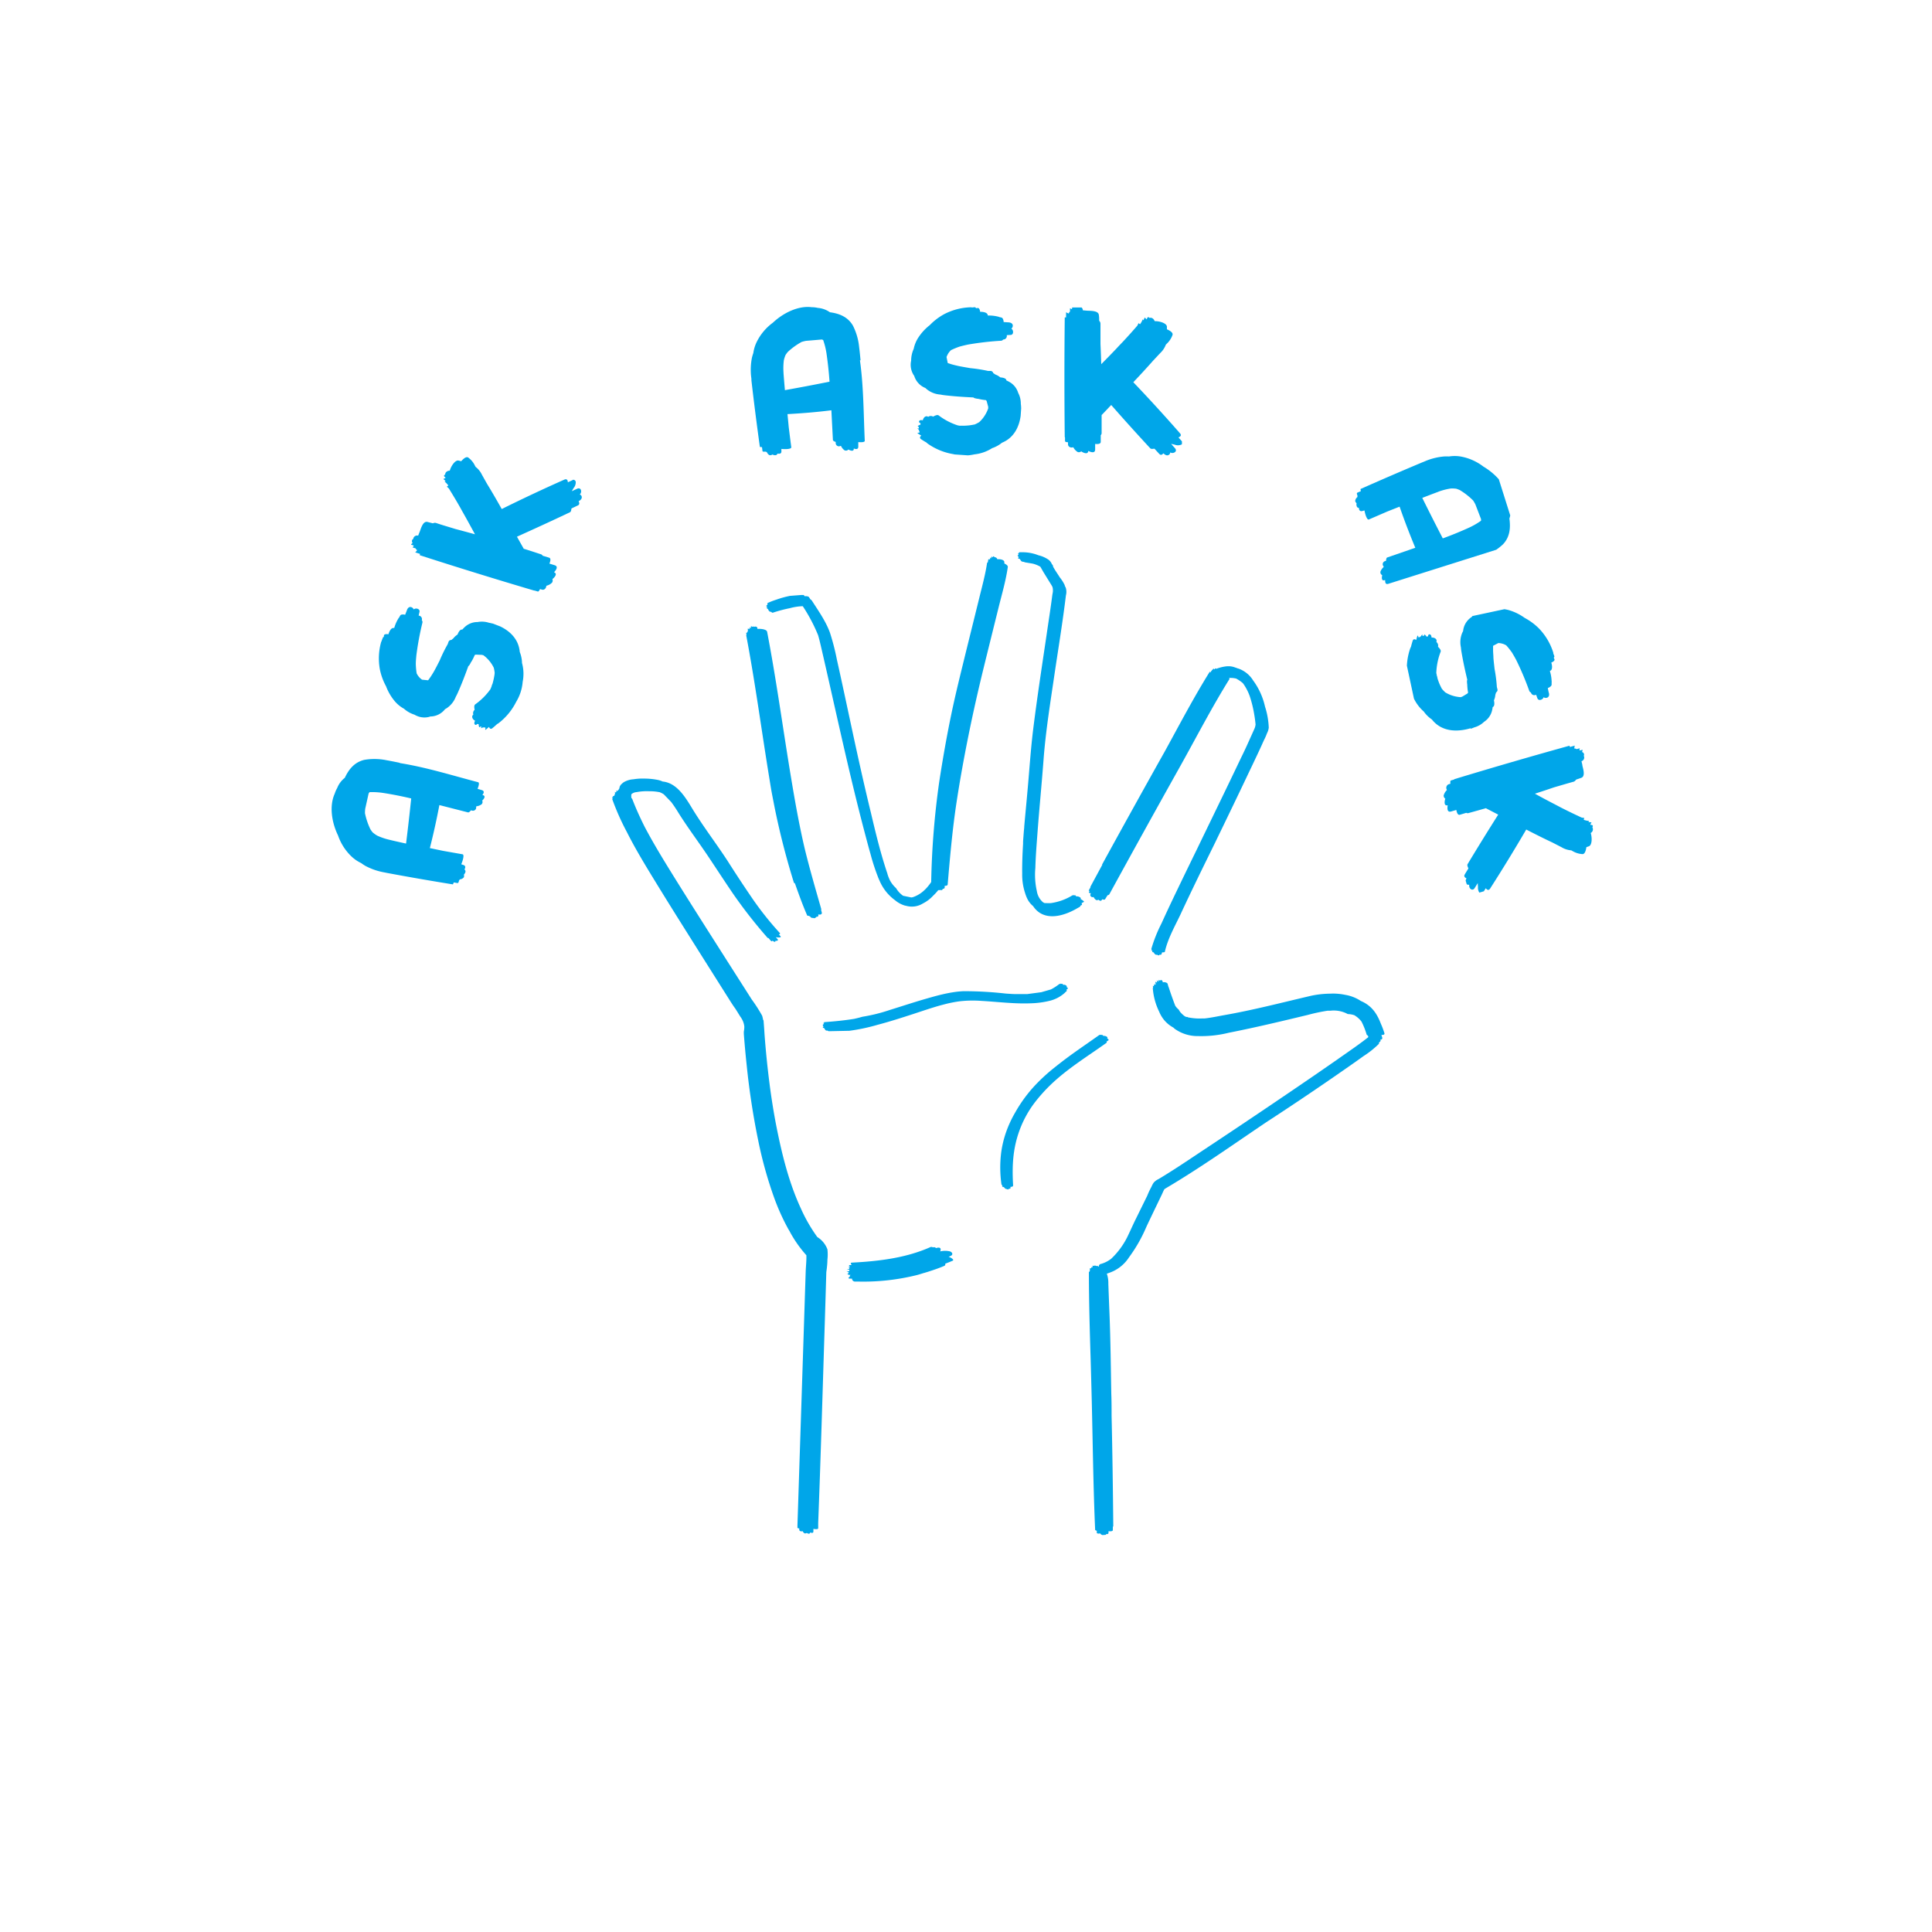 <svg xmlns="http://www.w3.org/2000/svg" xmlns:xlink="http://www.w3.org/1999/xlink" viewBox="0 0 504 504"><defs><style>.a{fill:none;}.b{clip-path:url(#a);}.c{clip-path:url(#b);}.d{fill:#00a6e9;}.e{clip-path:url(#c);}.f{clip-path:url(#d);}.g{clip-path:url(#e);}.h{clip-path:url(#f);}.i{clip-path:url(#g);}.j{clip-path:url(#h);}.k{clip-path:url(#i);}.l{clip-path:url(#k);}.m{clip-path:url(#l);}.n{clip-path:url(#m);}.o{clip-path:url(#n);}.p{clip-path:url(#o);}.q{clip-path:url(#p);}.r{clip-path:url(#q);}.s{clip-path:url(#r);}</style><clipPath id="a"><rect class="a" x="195.92" y="80.06" width="29.49" height="38.53" transform="translate(-2.09 4.55) rotate(-1.23)"/></clipPath><clipPath id="b"><rect class="a" x="195.92" y="80.06" width="29.49" height="38.53" transform="translate(-2.09 4.55) rotate(-1.23)"/></clipPath><clipPath id="c"><rect class="a" x="232.67" y="84.51" width="38.79" height="29.62" transform="translate(135.68 343.98) rotate(-86.07)"/></clipPath><clipPath id="d"><rect class="a" x="232.67" y="84.51" width="38.79" height="29.62" transform="translate(135.68 343.98) rotate(-86.07)"/></clipPath><clipPath id="e"><rect class="a" x="277.67" y="79.78" width="30.8" height="39.09" transform="matrix(1, 0, 0, 1, -0.14, 0.43)"/></clipPath><clipPath id="f"><rect class="a" x="277.67" y="79.78" width="30.8" height="39.09" transform="translate(-0.14 0.43) rotate(-0.08)"/></clipPath><clipPath id="g"><rect class="a" x="90.57" y="194.56" width="29.49" height="38.53" transform="translate(-129.27 256.03) rotate(-73.98)"/></clipPath><clipPath id="h"><rect class="a" x="90.57" y="194.56" width="29.49" height="38.53" transform="translate(-129.27 256.03) rotate(-73.98)"/></clipPath><clipPath id="i"><rect class="a" x="102.78" y="154.89" width="29.62" height="38.79" transform="translate(-87.41 220.94) rotate(-68.81)"/></clipPath><clipPath id="k"><rect class="a" x="114.36" y="115.58" width="30.8" height="39.09" transform="translate(-37.65 219.21) rotate(-72.83)"/></clipPath><clipPath id="l"><rect class="a" x="114.36" y="115.58" width="30.8" height="39.09" transform="translate(-37.65 219.21) rotate(-72.83)"/></clipPath><clipPath id="m"><rect class="a" x="355.67" y="119.89" width="38.53" height="29.49" transform="matrix(0.95, -0.3, 0.3, 0.95, -23.09, 117.9)"/></clipPath><clipPath id="n"><rect class="a" x="355.67" y="119.89" width="38.53" height="29.49" transform="translate(-23.09 117.9) rotate(-17.34)"/></clipPath><clipPath id="o"><rect class="a" x="367.04" y="159.59" width="38.79" height="29.62" transform="matrix(0.98, -0.21, 0.21, 0.98, -28.1, 85.46)"/></clipPath><clipPath id="p"><rect class="a" x="367.04" y="159.59" width="38.79" height="29.62" transform="translate(-28.1 85.46) rotate(-12.18)"/></clipPath><clipPath id="q"><rect class="a" x="378.27" y="198.4" width="39.09" height="30.8" transform="matrix(0.96, -0.28, 0.28, 0.96, -43.85, 119.45)"/></clipPath><clipPath id="r"><rect class="a" x="378.27" y="198.4" width="39.09" height="30.8" transform="translate(-43.85 119.45) rotate(-16.2)"/></clipPath></defs><title>ask</title><g class="b"><g class="c"><path class="d" d="M224.49,94c-.11-1.16-.22-2.31-.37-3.47a15.76,15.76,0,0,0-1.62-5.59c-1.35-2.31-3.59-3.16-6-3.48a6.34,6.34,0,0,0-3.17-1.14,7,7,0,0,0-1.57-.18c-3.52-.45-7.45,1.5-10.15,4.05a13.73,13.73,0,0,0-4.2,5,9.58,9.58,0,0,0-.89,2.91,11.07,11.07,0,0,0-.37,1.25,16.4,16.4,0,0,0-.19,5l.06.47c0,.13,0,.26,0,.38q1,8.71,2.21,17.39s.25.05.55.05l.13,1c0,.2.36.23.73.16a.74.74,0,0,0,.37.09c.18.4.5.82.84.87a1.1,1.1,0,0,0,.65-.19c.58.27,1.15.28,1.34-.25.6.13,1.06,0,1-.67,0-.18,0-.36,0-.54,1.39.14,2.64,0,2.58-.44-.23-1.73-.44-3.47-.66-5.2q-.16-1.72-.33-3.44c3.83-.21,7.65-.52,11.45-1q.2,3.87.4,7.74c0,.2.36.41.73.52,0,.1,0,.2,0,.3a.84.84,0,0,0,1.24.74l.14,0h0a2.85,2.85,0,0,0,.91,1.13.83.83,0,0,0,1-.18l.06,0c.31.19,1.35.66,1.37-.19V117c.54.21,1.17.28,1.17-.49v-1.18c1,.09,1.71,0,1.69-.35-.32-6.92-.29-14.11-1.26-21m-19.93,3.3a16.65,16.65,0,0,1,.08-3.29,7.49,7.49,0,0,1,.47-1.43q.26-.38.56-.75h0a17.94,17.94,0,0,1,3.61-2.61,10.52,10.52,0,0,1,1.11-.28l4.11-.35c.14,0,.27.09.4.13a19.3,19.3,0,0,1,.86,3.44q.54,3.7.8,7.43-5.81,1.17-11.64,2.21c-.13-1.5-.26-3-.37-4.49"/></g></g><g class="e"><g class="f"><path class="d" d="M266.38,106.32a7,7,0,0,0-.08-.95,6,6,0,0,0-.69-2.89,4.87,4.87,0,0,0-2.36-2.88c-.23-.13-.47-.25-.72-.36,0-.61-1.1-.76-1.58-.79a5,5,0,0,0-.67-.47,6.11,6.11,0,0,0-.62-.28c-.18-.13-.36-.25-.55-.36a.74.74,0,0,0-.68-.57l-.66,0a37.82,37.82,0,0,0-4.63-.73c-.91-.16-1.88-.32-2.86-.51-.63-.13-1.25-.28-1.87-.45h0l-.37-.11-.76-.25-.05-.05-.3-1.49c0-.07,0-.13.06-.2a4.26,4.26,0,0,1,1.1-1.64,19.27,19.27,0,0,1,2.26-.93c.79-.21,1.54-.39,2.15-.52a77.73,77.73,0,0,1,8.63-1,.67.67,0,0,0,.56-.32h.09a.92.92,0,0,0,.85-1.14l1-.06c.75,0,.8-1,.41-1.45a1.54,1.54,0,0,0-.21-.2.84.84,0,0,0,.33-.47c.22-.77-.39-1.1-1-1.15l-1.34-.09c0-.44-.21-1.12-.57-1.17-.2-.05-.39-.09-.59-.13a.63.63,0,0,0-.29-.11,10,10,0,0,0-2.68-.29,1,1,0,0,0-.1-.35c-.31-.53-1.34-.64-1.91-.61,0-.41-.25-1.07-.62-1l-.43.05c-.12-.16-.25-.27-.36-.26l-.76.08a.32.32,0,0,0-.18-.06,15.92,15.92,0,0,0-7.05,1.81,15.6,15.6,0,0,0-3.72,2.84,13.32,13.32,0,0,0-2.92,3.14,8.39,8.39,0,0,0-1.28,3.05,7.46,7.46,0,0,0-.67,3.09,5,5,0,0,0,.64,3.73c0,.07.1.12.15.19a4.93,4.93,0,0,0,2.92,3.2c.14.13.28.26.44.39a6.31,6.31,0,0,0,3.5,1.33h0a11.23,11.23,0,0,0,1.2.19c2.43.28,4.91.45,7.38.56a1.06,1.06,0,0,0,.32.18,5.08,5.08,0,0,0,.87.18l.09,0a13.6,13.6,0,0,0,2,.34l0,0,.18.22.41,1.52c0,.14,0,.29,0,.43a8.88,8.88,0,0,1-1.52,2.71,8.66,8.66,0,0,1-.82.86,9.45,9.45,0,0,1-1.15.6c-.44.09-.88.17-1.33.23s-1,.09-1.56.11l-.46,0a.75.75,0,0,0-.27,0c-.24,0-.49,0-.73-.08h-.08a16.9,16.9,0,0,1-5-2.61c-.32-.23-.86,0-1.43.3l-.05,0a1.15,1.15,0,0,0-1.25.07l0,0c-.64-.44-1.28.21-1.41.92a1.19,1.19,0,0,0-.78,0c-.19.15-.33.42-.06.61l.25.16a.9.9,0,0,0,0,.34c-.44.15-.83.38-.68.49l.24.16,0,.06a.73.73,0,0,0,0,.23,1.19,1.19,0,0,0,0,.13l-.13-.09c-.19-.13-.24,0-.1.13l.23.27h0a.66.66,0,0,0,.18.38.34.34,0,0,0,0,.35c-.4,0-.7,0-.42.2s.58.38.88.56c-.35.25-.51.63-.05.94s.94.6,1.41.87a2.13,2.13,0,0,0,.32.29,16.16,16.16,0,0,0,6.68,2.73,11.82,11.82,0,0,0,5.49.06h0a10.61,10.61,0,0,0,4.66-1.64l.17-.05a8.25,8.25,0,0,0,2.37-1.35c3.51-1.43,5-5,5-9"/></g></g><g class="g"><g class="h"><path class="d" d="M308.42,115.23l-1-1.12c.5-.2.88-.53.4-1.08q-5.94-6.79-12.17-13.32c1.74-1.84,3.46-3.7,5.13-5.59l1.87-2a5.72,5.72,0,0,0,1.48-2.2h0l.23-.24a5.66,5.66,0,0,0,1.47-2.19c.33-.64-.54-1.2-1.42-1.59,0-.18,0-.4,0-.69-.05-.88-1.86-1.46-3.2-1.43-.18-.6-.8-1.05-1.31-.83-.22-.24-.46-.31-.62,0,0,.12-.11.24-.16.36a4.29,4.29,0,0,1-.5-.5,5.47,5.47,0,0,1-.34.74c-.11-.13-.19-.23-.17-.27a5.48,5.48,0,0,1-.7,1.29,3.25,3.25,0,0,1-.42-.27,5.65,5.65,0,0,1-.3.66h0c-1.25,1.45-2.53,2.87-3.84,4.27-.53.55-1.06,1.1-1.57,1.66-1.31,1.38-2.64,2.74-4,4.11q-.08-2.64-.2-5.28c0-1.77,0-3.54,0-5.31a1.12,1.12,0,0,0-.34-.74c0-.48,0-1-.08-1.45-.05-1.22-2.2-1.12-3-1.17-.21,0-.67-.07-1.18-.09a1,1,0,0,0-.87-1,1.16,1.16,0,0,0-.33,0,.61.61,0,0,0-.23-.17.73.73,0,0,0-.83.33c-.28-.23-.53-.36-.53-.22s0,.41,0,.62a.26.26,0,0,0-.19.14c-.21-.17-.37-.28-.37-.22,0,.28,0,.56,0,.84a.84.84,0,0,0-.32.51c-.37-.14-.7-.27-.7-.4,0,.47,0,.95,0,1.42-.2,0-.35,0-.35,0q-.17,15.59,0,31.18a.2.2,0,0,0,.07.13c0,.3,0,.6,0,.9s.37.31.78.36c0,.16,0,.33,0,.49,0,.74.75,1,1.31.82H280a3.12,3.12,0,0,0,1.14,1.23.93.93,0,0,0,.92-.18h0c.37.29,1.77,1,1.83-.11h0c.68.33,1.81.73,1.8-.41,0-.47,0-.94,0-1.41.78.08,1.46,0,1.46-.56s0-1.16,0-1.73a.7.7,0,0,0,.23-.52c0-1.58,0-3.17,0-4.75a.63.63,0,0,0,.12-.09l2.38-2.51q5,5.7,10.2,11.31c.17.18.61.17,1,.08a.43.43,0,0,0,.13.06c.41.44.81.89,1.23,1.33s.77.15,1.05-.17c.48.44,1,.74,1.52.33a.73.73,0,0,0,.26-.56,3.14,3.14,0,0,0,.3.11c.73.18,1.64-.44.94-1.22l-1-1.13.9.2a2.32,2.32,0,0,0,1.76,0,.65.65,0,0,0,.27-.86"/></g></g><g class="i"><g class="j"><path class="d" d="M104.3,199c-1.14-.24-2.28-.47-3.42-.67a15.76,15.76,0,0,0-5.82-.11c-2.61.61-4.08,2.49-5.11,4.69a6.34,6.34,0,0,0-2,2.69,7,7,0,0,0-.63,1.44c-1.47,3.23-.77,7.56.86,10.9a13.73,13.73,0,0,0,3.53,5.5,9.58,9.58,0,0,0,2.51,1.71,11.07,11.07,0,0,0,1.08.72,16.4,16.4,0,0,0,4.74,1.67l.47.09.38.08q8.61,1.61,17.26,3s.13-.22.21-.51l1,.17c.2,0,.32-.28.37-.65a.74.74,0,0,0,.2-.32,1.45,1.45,0,0,0,1.08-.55,1.1,1.1,0,0,0,0-.68c.43-.47.61-1,.16-1.35.3-.54.3-1-.33-1.19l-.51-.17c.54-1.28.78-2.52.35-2.6l-5.16-.91-3.38-.71c.94-3.72,1.77-7.46,2.48-11.22l7.51,1.92c.19,0,.5-.22.71-.55l.29.07a.84.84,0,0,0,1.07-1,.71.71,0,0,0,.09-.12v0a2.85,2.85,0,0,0,1.35-.53.83.83,0,0,0,.13-1l.06,0c.27-.24,1-1.09.22-1.36l-.21-.07c.36-.45.62-1-.13-1.26l-1.13-.34c.37-.89.49-1.63.16-1.72-6.7-1.75-13.56-3.91-20.45-5m-2.76,20A16.65,16.65,0,0,1,98.42,218a7.49,7.49,0,0,1-1.23-.88q-.29-.36-.55-.76h0a17.94,17.94,0,0,1-1.43-4.22,10.52,10.52,0,0,1,.06-1.14l.89-4c.07-.13.16-.23.24-.35a19.3,19.3,0,0,1,3.54.2q3.69.58,7.33,1.44-.61,5.89-1.34,11.77c-1.47-.32-2.94-.64-4.4-1"/></g></g><g class="k"><g class="k"><path class="d" d="M128.52,162.68a7,7,0,0,0-.93-.21,6,6,0,0,0-3-.2,4.87,4.87,0,0,0-3.45,1.4c-.19.18-.37.38-.56.58-.59-.16-1.05.82-1.22,1.28a5,5,0,0,0-.65.5,6.11,6.11,0,0,0-.45.5c-.17.13-.34.27-.5.42a.74.74,0,0,0-.75.48c-.07.21-.15.42-.22.62a37.82,37.82,0,0,0-2.07,4.21c-.42.82-.86,1.71-1.34,2.58-.31.56-.64,1.11-1,1.65v0l-.22.32c-.15.22-.31.44-.47.65l-.07,0-1.52-.15-.17-.12a4.26,4.26,0,0,1-1.24-1.54,19.27,19.27,0,0,1-.22-2.44c0-.82.09-1.58.14-2.2a77.73,77.73,0,0,1,1.58-8.55.67.67,0,0,0-.14-.63l0-.09a.92.92,0,0,0-.84-1.15l.22-.94c.18-.73-.69-1.06-1.27-.82a1.54,1.54,0,0,0-.25.14.84.84,0,0,0-.35-.45c-.67-.43-1.17,0-1.39.61s-.33.84-.48,1.25c-.41-.14-1.14-.13-1.28.19-.11.17-.2.35-.29.53a.63.63,0,0,0-.2.25,10,10,0,0,0-1.08,2.48,1,1,0,0,0-.36,0c-.59.14-1,1.08-1.15,1.64-.4-.09-1.09-.08-1.17.28,0,.14,0,.29-.08.43-.19.07-.33.16-.36.27s-.11.5-.15.75a.32.32,0,0,0-.11.16,15.92,15.92,0,0,0-.36,7.27,15.6,15.6,0,0,0,1.61,4.4,13.32,13.32,0,0,0,2.13,3.72,8.39,8.39,0,0,0,2.54,2.13,7.46,7.46,0,0,0,2.75,1.56A5,5,0,0,0,112,187l.23-.09A4.93,4.93,0,0,0,116.1,185c.17-.09.34-.19.5-.3a6.31,6.31,0,0,0,2.31-2.95h0a11.23,11.23,0,0,0,.54-1.09c1-2.24,1.88-4.55,2.72-6.88a1.06,1.06,0,0,0,.26-.25,5.08,5.08,0,0,0,.43-.78l.07-.07a13.6,13.6,0,0,0,.92-1.81l0,0,.26-.1,1.57.06.42.1a8.88,8.88,0,0,1,2.14,2.26,8.66,8.66,0,0,1,.57,1,9.45,9.45,0,0,1,.23,1.27c0,.45-.1.89-.18,1.34s-.22,1-.36,1.52c-.06.14-.11.28-.18.42a.75.75,0,0,0-.06.27c-.09.23-.18.45-.29.67a.69.69,0,0,0,0,.07,16.9,16.9,0,0,1-4,4c-.31.23-.29.82-.14,1.45l-.05,0a1.15,1.15,0,0,0-.3,1.22l0,0c-.62.48-.18,1.28.46,1.61a1.19,1.19,0,0,0-.19.76c.09.22.3.44.56.24l.23-.19a.9.9,0,0,0,.33.07c0,.46.12.91.26.79l.22-.19,0,0a.73.73,0,0,0,.21.09l.12.07-.13.1c-.18.15-.11.21.1.14l.32-.14h0a.66.66,0,0,0,.41-.06.34.34,0,0,0,.32.14c-.15.37-.2.67.07.46s.53-.44.8-.68c.14.41.45.68.88.33s.85-.72,1.25-1.09a2.13,2.13,0,0,0,.37-.22,16.16,16.16,0,0,0,4.59-5.57,11.82,11.82,0,0,0,1.69-5.22v0a10.61,10.61,0,0,0-.18-4.93c0-.06,0-.12,0-.18a8.25,8.25,0,0,0-.58-2.67c-.32-3.77-3.25-6.27-7.15-7.46"/></g></g><g class="l"><g class="m"><path class="d" d="M149.5,125.18l-1.37.64c0-.54-.25-1-.91-.7-5.5,2.44-10.94,5-16.33,7.67-1.24-2.21-2.5-4.4-3.82-6.55-.45-.79-.89-1.59-1.34-2.38a5.72,5.72,0,0,0-1.66-2.07h0l-.16-.29a5.66,5.66,0,0,0-1.66-2.06c-.51-.5-1.3.16-1.94.88l-.67-.17c-.85-.21-1.94,1.34-2.31,2.63-.63,0-1.24.45-1.18,1-.29.14-.44.34-.19.59.11.08.2.17.3.26a4.29,4.29,0,0,1-.62.33,5.47,5.47,0,0,1,.61.55c-.16.07-.28.11-.3.08a5.48,5.48,0,0,1,1,1.05,3.25,3.25,0,0,1-.39.32,5.65,5.65,0,0,1,.54.48s0,0,0,0c1,1.62,2,3.27,2.94,4.94.37.67.74,1.33,1.12,2,.93,1.66,1.84,3.33,2.75,5q-2.55-.71-5.11-1.38c-1.69-.53-3.38-1-5.07-1.58a1.12,1.12,0,0,0-.8.1l-1.41-.36c-1.19-.31-1.72,1.77-2,2.48-.07.19-.27.62-.43,1.1a1,1,0,0,0-1.2.54,1.16,1.16,0,0,0-.08.32.61.61,0,0,0-.23.17.73.73,0,0,0,.07.89c-.3.2-.5.4-.37.44l.59.19a.26.26,0,0,0,.08.22c-.23.14-.38.27-.32.29l.8.26a.84.84,0,0,0,.4.46c-.24.31-.46.59-.59.55l1.35.43c-.07.19-.11.33-.08.34q14.84,4.79,29.79,9.21a.2.2,0,0,0,.14,0l.86.26c.18.05.4-.26.58-.64l.47.14c.71.21,1.13-.43,1.18-1v0A3.12,3.12,0,0,0,144,152a.93.93,0,0,0,.1-.93h0c.38-.27,1.52-1.39.43-1.78h0c.51-.55,1.23-1.52.14-1.85l-1.35-.41c.31-.72.43-1.4-.1-1.56l-1.66-.5a.7.7,0,0,0-.43-.37c-1.51-.49-3-1-4.53-1.45a.63.63,0,0,0-.05-.14c-.57-1-1.13-2-1.69-3,4.63-2.09,9.24-4.2,13.83-6.38.23-.11.35-.53.36-.91a.43.43,0,0,0,.1-.11l1.64-.78c.43-.21.37-.69.15-1.06.56-.33,1-.77.77-1.35a.73.73,0,0,0-.46-.41,3.14,3.14,0,0,0,.19-.25c.39-.64.06-1.7-.89-1.26l-1.39.64.46-.8a2.32,2.32,0,0,0,.57-1.66.65.65,0,0,0-.75-.51"/></g></g><g class="n"><g class="o"><path class="d" d="M383.93,146.43c1.08-.42,2.16-.86,3.23-1.32a15.76,15.76,0,0,0,4.92-3.11c1.84-1.94,2-4.33,1.68-6.73a6.34,6.34,0,0,0,.21-3.36,7,7,0,0,0-.27-1.55c-.55-3.51-3.51-6.74-6.71-8.63a13.73,13.73,0,0,0-6-2.65,9.58,9.58,0,0,0-3,0,11.07,11.07,0,0,0-1.3,0,16.4,16.4,0,0,0-4.88,1.21l-.44.19-.36.14q-8.08,3.39-16.09,6.95s0,.26.1.55l-.94.41c-.18.08-.12.41.05.74a.74.74,0,0,0,0,.38,1.45,1.45,0,0,0-.6,1.05,1.1,1.1,0,0,0,.36.57c-.1.63,0,1.19.61,1.22,0,.61.31,1,.93.81l.52-.14c.25,1.37.73,2.53,1.14,2.36l4.81-2.08,3.21-1.27q1.89,5.43,4.1,10.73l-7.33,2.53c-.19.07-.3.46-.29.85l-.28.1a.84.84,0,0,0-.36,1.4.71.71,0,0,0,0,.15v0a2.85,2.85,0,0,0-.83,1.19.83.83,0,0,0,.45.92l0,.07c-.1.35-.26,1.48.56,1.26l.21-.06c0,.58.05,1.21.8,1l1.13-.34c.18.95.49,1.64.81,1.53,6.56-2.22,13.48-4.2,19.85-7m-8.7-18.23a16.65,16.65,0,0,1,3.18-.83,7.49,7.49,0,0,1,1.51.06q.44.15.87.33h0a17.94,17.94,0,0,1,3.51,2.74,10.52,10.52,0,0,1,.58,1l1.48,3.85c0,.15,0,.28,0,.42a19.3,19.3,0,0,1-3.07,1.78q-3.4,1.55-6.91,2.83-2.73-5.26-5.35-10.57c1.4-.54,2.8-1.08,4.21-1.6"/></g></g><g class="p"><g class="q"><path class="d" d="M383.68,190.1a7,7,0,0,0,.89-.34,6,6,0,0,0,2.58-1.46,4.87,4.87,0,0,0,2.11-3.07c.06-.26.1-.52.14-.79.58-.19.43-1.26.32-1.74a5,5,0,0,0,.27-.78,6.11,6.11,0,0,0,.1-.67c.07-.21.14-.41.19-.62a.74.74,0,0,0,.36-.81c-.06-.21-.11-.43-.16-.64a37.82,37.82,0,0,0-.59-4.65c-.1-.92-.22-1.9-.3-2.89,0-.64-.08-1.28-.09-1.92v0c0-.13,0-.26,0-.39s0-.54,0-.8l0-.06,1.35-.71h.21a4.26,4.26,0,0,1,1.88.6,19.27,19.27,0,0,1,1.52,1.92c.42.7.8,1.37,1.09,1.92a77.73,77.73,0,0,1,3.38,8,.67.67,0,0,0,.46.45l0,.08a.92.92,0,0,0,1.33.5l.33.91c.25.71,1.16.5,1.51,0a1.54,1.54,0,0,0,.13-.26.84.84,0,0,0,.54.18c.8,0,1-.68.83-1.27s-.19-.88-.29-1.31c.42-.11,1-.52,1-.87s0-.4,0-.6a.63.63,0,0,0,0-.31,10,10,0,0,0-.46-2.66,1,1,0,0,0,.31-.19c.42-.44.25-1.46.06-2,.38-.14,1-.53.82-.88-.05-.14-.12-.27-.17-.4.12-.16.19-.32.15-.42l-.28-.71a.32.32,0,0,0,0-.19,15.92,15.92,0,0,0-3.7-6.27,15.6,15.6,0,0,0-3.76-2.79,13.32,13.32,0,0,0-3.82-1.93,8.39,8.39,0,0,0-3.29-.38,7.46,7.46,0,0,0-3.15.21,5,5,0,0,0-3.4,1.65c-.05.06-.09.13-.14.2a4.93,4.93,0,0,0-2.26,3.69c-.09.17-.18.34-.26.53a6.31,6.31,0,0,0-.31,3.73h0a11.23,11.23,0,0,0,.15,1.2c.41,2.41.93,4.84,1.51,7.24a1.06,1.06,0,0,0-.08.36,5.08,5.08,0,0,0,.07.89.54.54,0,0,0,0,.1,13.6,13.6,0,0,0,.22,2s0,0,0,0l-.16.23-1.34.81-.41.15a8.88,8.88,0,0,1-3-.71,8.66,8.66,0,0,1-1.05-.55,9.45,9.45,0,0,1-.89-.94c-.21-.4-.41-.8-.59-1.21s-.38-1-.54-1.47c0-.15-.06-.3-.08-.45a.75.75,0,0,0-.1-.25c0-.24-.09-.48-.13-.72a.69.69,0,0,0,0-.07,16.9,16.9,0,0,1,1.13-5.48c.13-.37-.21-.84-.68-1.29l0-.06a1.15,1.15,0,0,0-.42-1.18l0-.06c.25-.74-.55-1.17-1.27-1.1a1.19,1.19,0,0,0-.25-.74c-.2-.14-.5-.2-.6.11l-.09.29a.9.9,0,0,0-.32.12c-.27-.38-.6-.69-.65-.52l-.08.28h-.06a.73.73,0,0,0-.22,0h-.13c0-.05,0-.1,0-.15.07-.22,0-.24-.16-.06s-.13.19-.19.3h0v0a.66.66,0,0,0-.31.28.34.34,0,0,0-.35.06c-.08-.39-.2-.67-.31-.34s-.2.66-.29,1c-.34-.26-.75-.32-.92.21s-.32,1.07-.45,1.6a2.13,2.13,0,0,0-.19.39,16.16,16.16,0,0,0-.77,7.18,11.82,11.82,0,0,0,1.47,5.29l0,0a10.61,10.61,0,0,0,2.86,4l.1.15a8.25,8.25,0,0,0,2,1.91c2.34,3,6.16,3.45,10.07,2.29"/></g></g><g class="r"><g class="s"><path class="d" d="M386.79,233l.8-1.29c.33.43.76.69,1.14.08,3.25-5.06,6.38-10.2,9.42-15.39,2.25,1.16,4.51,2.3,6.79,3.37l2.43,1.25a5.72,5.72,0,0,0,2.52.81h0l.3.16a5.66,5.66,0,0,0,2.51.81c.7.14,1-.85,1.14-1.8l.65-.23c.83-.29.88-2.19.48-3.47a1.08,1.08,0,0,0,.43-1.49c.17-.28.18-.53-.16-.6l-.39-.06a4.29,4.29,0,0,1,.34-.62,5.47,5.47,0,0,1-.81-.12c.1-.15.17-.24.21-.24a5.48,5.48,0,0,1-1.44-.31,3.25,3.25,0,0,1,.15-.48,5.65,5.65,0,0,1-.72-.11s0,0,0,0c-1.74-.8-3.46-1.64-5.17-2.5l-2-1.05c-1.69-.87-3.37-1.77-5-2.67q2.52-.81,5-1.66c1.7-.49,3.4-1,5.11-1.47a1.12,1.12,0,0,0,.61-.53l1.37-.48c1.16-.39.46-2.43.3-3.17,0-.2-.12-.67-.24-1.16a1,1,0,0,0,.7-1.11,1.16,1.16,0,0,0-.11-.32.61.61,0,0,0,.1-.27.73.73,0,0,0-.55-.7c.14-.34.2-.61.06-.57l-.59.16a.26.26,0,0,0-.19-.14c.11-.25.17-.43.11-.42l-.81.22a.84.84,0,0,0-.58-.16c0-.39.07-.75.19-.78l-1.37.38c0-.2-.09-.34-.12-.33q-15,4.16-29.94,8.7a.2.2,0,0,0-.1.1l-.86.26c-.18.05-.19.44-.13.85l-.47.14a1,1,0,0,0-.43,1.49l0,0a3.12,3.12,0,0,0-.86,1.43.93.93,0,0,0,.43.84v0c-.17.43-.5,2,.62,1.72h0c-.12.74-.19,1.94.9,1.62l1.35-.4c.14.77.41,1.41.94,1.25l1.66-.5a.7.7,0,0,0,.56.07c1.53-.42,3.05-.85,4.58-1.28a.63.63,0,0,0,.12.09l3.07,1.59q-4.08,6.43-8,12.94c-.13.21,0,.63.2,1a.43.43,0,0,0,0,.14c-.31.52-.63,1-.94,1.55s.07.78.46,1c-.29.58-.43,1.2.1,1.55a.73.73,0,0,0,.61.09,3.14,3.14,0,0,0,0,.32c0,.75.88,1.45,1.43.56l.81-1.3c0,.32,0,.63.06.92a2.32,2.32,0,0,0,.44,1.7.65.65,0,0,0,.9,0"/></g></g><path class="d" d="M203.6,244.23l-.41-.46c.26-.08.39-.21.24-.38a82.55,82.55,0,0,1-7.24-9.11q-3.27-4.79-6.38-9.69c-2.84-4.36-6-8.49-8.76-12.91-1.79-2.88-4-7.12-7.77-7.75l-.43-.06a5.46,5.46,0,0,0-1.23-.41,18.15,18.15,0,0,0-3.6-.35,14,14,0,0,0-2.75.18,5.69,5.69,0,0,0-2.49.73,2.88,2.88,0,0,0-.55.44,1.74,1.74,0,0,0-.54.73l-.15.11a.22.22,0,0,1,.12,0,1.78,1.78,0,0,0-.07.33,1.58,1.58,0,0,0-.12.22,3.23,3.23,0,0,0-.33.62s.06,0,.13,0l-.11.26s.07,0,.16,0a7.56,7.56,0,0,0,.07.9h0l0,.22s0,0,0,0,0,.24,0,.38.13.12.27.11a.4.4,0,0,0,.17.1c.1.27.29.63.47.66a.58.58,0,0,0,.39-.08c.41.32.82.53.8.19,0-.05,0-.1,0-.14.43.2.77.25.73,0l0-.6c.31,0,.52-.12.49-.38a2.74,2.74,0,0,1,0-.9,2.25,2.25,0,0,1,1.35-.55,14.43,14.43,0,0,1,3.25-.23,13.22,13.22,0,0,1,2.6.22c.18,0,.33.11.49.16a6.53,6.53,0,0,1,.77.43l1.93,2q1,1.35,1.86,2.78c2.45,3.91,5.21,7.57,7.78,11.4,2.16,3.23,4.28,6.5,6.47,9.71a126,126,0,0,0,9,11.51.36.36,0,0,0,.28.1h0l0,0,.48.57c.33.38.49.31.54.07.49.44.81.41.77.08a.51.51,0,0,0,.17,0c.24,0,.71-.07.37-.47l-.45-.5.3.06S204,244.7,203.6,244.23Z"/><path class="d" d="M214.37,238l-.16-.58a.63.63,0,0,0,0-.38c-1.48-5.19-3-10.38-4.28-15.64-1.55-6.59-2.7-13.28-3.81-20-2-12.2-3.67-24.44-6-36.59-.12-.61-1.48-.82-2.54-.75l0-.2c-.08-.41-.48-.48-.83-.34a.47.47,0,0,0-.51,0c-.21-.16-.41-.23-.36,0l.05.29a.29.29,0,0,0-.18,0c-.13-.1-.24-.16-.23-.12l.07.37c-.26,0-.51-.06-.52-.12l.06.33a.4.4,0,0,1-.11-.17l.12.62c-.12,0-.2.07-.19.13l0,.18c-.18,0-.31,0-.28.16l.07.39a.27.27,0,0,0-.06.23c2.31,12.16,3.93,24.4,5.92,36.61.75,4.63.54,3.4,1.43,8a197.58,197.58,0,0,0,5.08,19.85c0,.07.12.11.25.14,1,2.83,2,5.63,3.2,8.38,0,.1.21.12.41.11a.37.37,0,0,0,.33.12.74.74,0,0,0,.84.43.54.54,0,0,0,.22.09.82.82,0,0,0,.61-.37c.37,0,.64-.13.47-.63C214,238.69,214.52,238.53,214.37,238Z"/><path class="d" d="M245.72,230l0,0c.27-.46-.44-.64-1-.57a.44.44,0,0,0-.58-.27c-.12-.08-.26-.1-.34,0-.1-.05-.19-.08-.21,0l-.13.2s-.06,0-.07,0a14,14,0,0,1-1.69,2.3q-.35.38-.73.72a8.05,8.05,0,0,1-2.87,1.68l-.37.06-2.13-.44a6.23,6.23,0,0,1-1.85-2,7.24,7.24,0,0,1-1.51-1.88l-.12-.22c-.06-.11-.1-.22-.15-.34a8.84,8.84,0,0,1-.51-1.45c-1.72-5.1-3-10.38-4.23-15.61-1.86-7.62-3.55-15.29-5.2-23-1.23-5.7-2.43-11.41-3.71-17.1a60.39,60.39,0,0,0-1.8-7c-1.08-3-3-5.7-4.73-8.4a1.21,1.21,0,0,0-.38-.33l-.34-.53c-.2-.31-.83-.31-1.14-.29h-.08l0-.06h0l-.07-.11a.19.19,0,0,0-.18-.14l-.29,0s0,0,0,0l-.31,0h0l-3,.23a.08.08,0,0,1,.06,0,25.18,25.18,0,0,0-3.59,1,18.78,18.78,0,0,0-2.35.92.76.76,0,0,1,.13.2s0,0,0,.06a.45.45,0,0,0-.1.17l-.32.14.25,0,0,.07c-.28.12-.15.25.06.3a.29.29,0,0,0,0,.09l0,.08-.13.05c-.18.07-.05.14.14.18a.32.32,0,0,0,.22.2c.1.38.45.78.77.68h0c.17.17.34.28.45.25a37,37,0,0,1,4.44-1.18,14.31,14.31,0,0,1,3.39-.52,43.44,43.44,0,0,1,4,7.57c.27.93.5,1.87.71,2.78,3.79,16.35,7.23,32.78,11.52,49,.47,1.77.93,3.54,1.44,5.3a54.61,54.61,0,0,0,1.85,5.73c.15.41.31.8.5,1.2l.05.12a12.15,12.15,0,0,0,4,5,7.15,7.15,0,0,0,2.42,1.35c.17.05.35.09.52.12a5.46,5.46,0,0,0,4.32-.62,9.4,9.4,0,0,0,2.65-2,14.24,14.24,0,0,0,2.66-3.4C246.06,230.26,245.93,230.1,245.72,230Z"/><path class="d" d="M262,147c0-.12,0-.25,0-.37,0-.56-1-.83-1.82-.73a.75.75,0,0,0-.71-.54c-.19-.23-.41-.35-.48,0l0,.07c-.17-.16-.34-.28-.35-.22l-.08.44v0c-.12-.12-.21-.2-.22-.18l-.09.45a1.33,1.33,0,0,0-.44,0l0,.09a.12.12,0,0,1,0-.08c0,.28-.1.56-.15.83-.09,0-.15,0-.16.08-.46,3.1-1.31,6.15-2.05,9.19-1.41,5.73-2.84,11.45-4.24,17.18-1.08,4.4-2.15,8.81-3.07,13.24-1.19,5.75-2.21,11.55-3.1,17.35a211.86,211.86,0,0,0-2.12,26.3s0,0,0,0c0,.17,0,.34,0,.51s.2.13.43.18c0,.19,0,.39,0,.58s.46.35.79.22h0c.26.44.82.78,1.09.56.32.13.62.09.72-.29a.4.4,0,0,0,.49-.42c0-.12,0-.24,0-.35.42,0,.75-.07.78-.36.62-7.27,1.25-14.52,2.36-21.73.89-5.8,1.94-11.56,3.1-17.3s2.51-11.71,3.94-17.54c1.28-5.22,2.58-10.43,3.87-15.64.87-3.51,1.9-7,2.42-10.63C262.93,147.58,262.57,147.25,262,147Z"/><path class="d" d="M319.72,176.25l0-.08c.43-.72-.78-1-1.68-1a.66.66,0,0,0-.71-.6c-.13-.19-.28-.29-.39-.11l-.13.21c-.15-.16-.28-.28-.27-.29l-.22.37c0-.06-.06-.1,0-.12l-.47.76-.26-.16c-4.2,6.73-7.9,13.82-11.72,20.77q-8.27,14.74-16.39,29.57s0,0,.09,0q-1.55,2.85-3.09,5.71a.22.22,0,0,0,0,.18l-.48.87.24.11-.22.4s.27.15.56.22l-.08.15c-.3.56.37,1,.77.78.31.6.85,1.11,1.23.7.35.28.68.4.84.19l.21-.29c.34.13.62.14.73,0,.22-.35.43-.7.65-1.05a.61.61,0,0,0,.47-.26q9.2-16.82,18.57-33.55c4.19-7.51,8.17-15.22,12.72-22.53C320.89,177,320.4,176.58,319.72,176.25Z"/><path class="d" d="M281.88,234.52c.32-.4-.7-.78-1.16-.68-.06-.21-.23-.38-.46-.25-.05-.07-.1-.1-.15-.08l-.17.09c0-.06-.08-.09-.09-.09a14.6,14.6,0,0,1-5.7,2.08,9.37,9.37,0,0,1-1.2,0l-.34,0-.1,0-.31-.15-.19-.13a4.8,4.8,0,0,1-1.53-2.85,19.26,19.26,0,0,1-.39-6c.08-3,.32-6,.55-9.06.47-6.36,1.1-12.71,1.58-19.07.57-7.68,1.83-15.31,2.94-22.92,1-6.7,2.1-13.4,2.91-20.12a3.53,3.53,0,0,0-.06-2c-.06-.14-.14-.28-.22-.43s0-.09,0-.13a10.07,10.07,0,0,0-1.32-2.11c-.56-.9-1.21-1.8-1.72-2.74a2,2,0,0,1-.08-.36,1.71,1.71,0,0,0-.28-.37,2.58,2.58,0,0,0-1-1.23,7.68,7.68,0,0,0-2.48-1.06,11.16,11.16,0,0,0-4.38-.79h-.37a.16.16,0,0,0-.12,0h-.19s0,.07.09.16h-.26s0,.06.05.13h-.19s.1.13.15.28a.42.42,0,0,0,0,.14l0,0c-.17,0-.32.09-.17.1h.11l-.26,0a1.14,1.14,0,0,1,.24.08.22.22,0,0,0,0,0,.25.25,0,0,0-.08.16h-.09c-.09,0,0,0,.1.05s.09.09.22.1a.44.44,0,0,0,0,.13c-.2.13-.29.32.06.35h.07a.38.38,0,0,0,.2.11c.14.32.39.63.6.66l.47.07a.57.57,0,0,0,.2.1c.7.13,1.43.23,2.15.37a7.94,7.94,0,0,1,1.87.77c.35.56.72,1.27.94,1.61l2,3.24a3.41,3.41,0,0,1,.25.49,3.12,3.12,0,0,1,.1.7c0,.11,0,.21,0,.32s0,.28-.05.42,0,.29-.08.43c-.44,3.52-1,7-1.51,10.53-1.21,8.18-2.47,16.36-3.49,24.57-.67,5.39-1,10.8-1.5,16.21-.27,3.08-.58,6.18-.85,9.29,0,.36-.06.72-.09,1.09s-.07.86-.1,1.3-.08,1-.11,1.54c0,.19,0,.38,0,.56-.16,2.6-.26,5.2-.23,7.79a15.21,15.21,0,0,0,.78,5.12,9.14,9.14,0,0,0,.61,1.53,5.77,5.77,0,0,0,1.46,1.81,6,6,0,0,0,1.6,1.66c2.95,2,7.05.57,9.86-1.07l.76-.43a.26.26,0,0,0,.09-.26l.39-.21c.09-.06.05-.22-.07-.44l.61-.35C282.95,235.25,282.48,234.84,281.88,234.52Z"/><path class="d" d="M330,184.32a18.2,18.2,0,0,0-2.94-6.6l-.1-.12a7.42,7.42,0,0,0-3.86-3.18l-.24-.06a5.52,5.52,0,0,0-.64-.23,4.73,4.73,0,0,0-2-.32l-.12,0,0,0a10.32,10.32,0,0,0-2.93.72q-.53.18-1.08.4l.06.09-.31.12s.1.08.18.2l-.23.09s0,.05.06.09l-.2.08s.11,0,.2.1a.21.21,0,0,0,0,.11l-.16.06c-.06,0,.13.14.33.21-.33.18-.15.65.21.67a.32.32,0,0,0,.16.1c.17.46.5.9.79.79l.14-.07c.2.17.39.26.55.2a6,6,0,0,1,4.61-.75,10,10,0,0,1,1.72,1.17,8.45,8.45,0,0,1,.64.94,13.73,13.73,0,0,1,1.17,2.45,31.08,31.08,0,0,1,1.19,4.85c.15.86.26,1.72.34,2.59a4.45,4.45,0,0,1-.21.88c-.48,1.12-1,2.23-1.49,3.33q-1,2.25-2.1,4.48c-3.8,8-7.68,15.92-11.52,23.88-1.24,2.54-2.48,5.08-3.71,7.63-1.87,3.88-3.74,7.75-5.51,11.67a37.37,37.37,0,0,0-2.66,6.68s0,0,.07.06-.05.15-.07.23.09.06.22.09l.06,0c0,.07,0,.13-.06.2s.15.3.35.29l.08.05c.15.37.57.73.83.54.29.22.58.31.67,0h0c.26.08.48.05.55-.2s.08-.26.12-.39c.38,0,.69,0,.72-.17.75-3.34,2.53-6.49,4-9.56,2.9-6.26,5.95-12.46,9-18.67,3.13-6.46,6.26-12.93,9.33-19.42l.29-.6c1.09-2.3,2.19-4.59,3.22-6.92a14.63,14.63,0,0,0,.8-1.81,4.09,4.09,0,0,0,.46-1.47A20.35,20.35,0,0,0,330,184.32Z"/><path class="d" d="M215.85,328.59a11.92,11.92,0,0,0,0-2.67,6.37,6.37,0,0,0-2.64-3.21,41.66,41.66,0,0,1-4.31-7.51c-3.11-6.72-4.91-14.06-6.35-21.3-.37-1.87-.7-3.75-1-5.63s-.59-3.85-.83-5.78q-.8-6.27-1.27-12.56-.11-1.84-.26-3.68c0-.07-.08-.15-.12-.22a8.8,8.8,0,0,0-.25-1.06,38.49,38.49,0,0,0-2.71-4.23l-6.42-10.07c-4.66-7.33-9.34-14.65-13.91-22-2.64-4.26-5.28-8.56-7.62-13-1.18-2.36-2.28-4.76-3.22-7.23a.86.86,0,0,0-.35-.34c-.13-.3-.26-.6-.38-.91s-1.06-.51-1.81-.42l-.06-.15a.57.57,0,0,0-.78-.33c-.25-.15-.53-.15-.53.12-.19-.13-.36-.21-.34-.16l.15.37c-.08,0-.14,0-.17.13a1.14,1.14,0,0,0-.31-.16l.11.28a3.14,3.14,0,0,1-.26.76,1.1,1.1,0,0,0-.35.1l.08.22c-.15,0-.27,0-.29-.09.06.18.13.34.2.51h-.17a64.28,64.28,0,0,0,3.87,8.72c2.37,4.71,5.16,9.23,7.91,13.72,3.92,6.39,7.93,12.73,11.93,19.08l6.9,10.93c.5.79,1,1.58,1.59,2.38l1.24,2c.1.14.2.28.29.42l.25.44a5,5,0,0,1,.51,1.74,6.69,6.69,0,0,1-.13,1.33c0,.16,0,.32,0,.48v.07q.31,4.12.75,8.22a195.38,195.38,0,0,0,3,19.6,107.33,107.33,0,0,0,4.08,14.72,57.25,57.25,0,0,0,3.77,8.4l.3.49.18.35a31.86,31.86,0,0,0,4.24,6c.05,1.41-.14,3-.18,4.33q-.22,6.61-.43,13.22-.86,26.45-1.72,52.89a.13.13,0,0,0,0,.09c0,.17,0,.34,0,.51s.22.18.47.23V399c0,.48.54.56.88.42a1.16,1.16,0,0,0,.5.58.7.7,0,0,0,.58-.11c.41.27.8.34.9-.13.45.2.81.19.83-.24,0-.23,0-.45,0-.68.68.12,1.24.1,1.25-.15s0-.78,0-1.17a.29.29,0,0,0,0-.13c.68-17.63,1.18-35.28,1.74-52.92q.2-6.31.38-12.63C215.72,330.77,215.84,329.66,215.85,328.59Z"/><path class="d" d="M361.14,269.49a22.48,22.48,0,0,0-.94-2.49c-1-2.61-2.38-4.67-5.2-5.88a10.5,10.5,0,0,0-4.1-1.6,15.26,15.26,0,0,0-4-.3,24.22,24.22,0,0,0-5.49.69c-7.28,1.71-14.51,3.58-21.88,4.88-1.75.31-3.48.69-5.25.89l-.6,0a14.58,14.58,0,0,1-3.78-.29l-.13-.1-.29,0-.18-.06-.32-.18a7.87,7.87,0,0,1-1.11-1.06h0a4.48,4.48,0,0,1-.37-.61,4.87,4.87,0,0,1-.91-1c-.61-1.59-1.18-3.19-1.7-4.81a.61.61,0,0,0-.06-.09c-.08-.28-.16-.55-.23-.83s-.78-.55-1.25-.38c-.05-.25-.13-.54-.39-.59a.35.35,0,0,0-.37.17c-.2-.21-.39-.33-.35,0l0,.21c-.22-.13-.45-.24-.47-.36,0,.12,0,.24.06.35s0,0,0,.11l0,.16c-.21-.1-.42-.18-.43-.27,0,.26.08.51.13.76l-.11,0a3,3,0,0,1-.2-.62l.1.66-.1.06-.25,0,.06.38c-.16-.05-.28-.1-.29-.13l.07.51s-.08.05-.08.11a16.67,16.67,0,0,0,1.65,6.11,8.66,8.66,0,0,0,1.28,2.17,8.18,8.18,0,0,0,2.43,2c.13.11.24.24.38.34a10.18,10.18,0,0,0,6.09,1.88,29.58,29.58,0,0,0,8-.87c6.92-1.36,13.76-3,20.61-4.65a47.62,47.62,0,0,1,5.19-1.1l.73,0a7.68,7.68,0,0,1,4.51.88,5.76,5.76,0,0,1,1.71.3,6.73,6.73,0,0,1,1.86,1.65,19.49,19.49,0,0,1,1.34,3.37.5.5,0,0,0,.33.28l.14.44c.15.48.51.51.79.31a.49.49,0,0,0,.23.06c.16.43.39.87.73.92a.42.42,0,0,0,.48-.22l.1.06c.33.12.91,0,.75-.49.38,0,.64-.18.5-.64-.06-.2-.13-.39-.2-.59C360.88,270,361.28,269.92,361.14,269.49Z"/><path class="d" d="M359.71,270.85c.31-.38-.63-.65-1.08-.58-.07-.21-.28-.39-.5-.24-.07-.07-.14-.1-.19-.06l-.13.1c-.06-.06-.12-.09-.13-.08-2.88,2.33-6,4.41-9,6.53-5.54,3.86-11.13,7.66-16.72,11.44q-8.77,5.93-17.59,11.77c-4,2.65-8,5.38-12.13,7.85a3.61,3.61,0,0,0-1,.66,1.66,1.66,0,0,0-.31.32,5.88,5.88,0,0,0-.53,1,20.59,20.59,0,0,0-1.11,2.35L296,318.6c-.52,1.08-1.06,2.3-1.65,3.53a20.23,20.23,0,0,1-4.45,6.22,7.77,7.77,0,0,1-3,1.45s0,.06,0,.12l-.21.06s0,0,0,.09a1.7,1.7,0,0,0,0,.37h0l-.25.07c-.08,0-.06,0,0,.06l-.14,0,.22.14a.24.24,0,0,0,0,.13l-.18,0,.2.09a.24.24,0,0,0,.16.11v0c-.36.09-.14.35.14.42a.47.47,0,0,0,.16.11c.11.37.4.73.62.68l.21-.06a.6.6,0,0,0,.43.19,8.09,8.09,0,0,0,1.08-.33,10,10,0,0,0,5.15-4h0l0,0,.3-.42a38.66,38.66,0,0,0,4.17-7.37c.6-1.33,1.26-2.65,1.89-4l2.16-4.48c.23-.48.44-1,.72-1.53a3.92,3.92,0,0,1,.43-.29c9-5.32,17.55-11.4,26.2-17.23Q339.17,287,347.86,281c2.63-1.82,5.26-3.63,7.85-5.5a24.23,24.23,0,0,0,4-3.19.3.3,0,0,0,0-.3c.13-.13.27-.25.39-.38S360.11,271.06,359.71,270.85Z"/><path class="d" d="M290.42,398.12c-.09-9.59-.22-19.18-.44-28.77,0-1.95,0-3.89-.08-5.84-.12-6.86-.19-13.73-.46-20.59q-.16-4-.31-8.06a7.31,7.31,0,0,0-.41-2.65.38.38,0,0,0-.1-.12,6.48,6.48,0,0,0-.26-.95c-.11-.31-.88-.42-1.55-.32v0a.66.66,0,0,0-.85-.55c-.21-.14-.45-.19-.57,0-.2-.1-.38-.13-.38,0s0,.25,0,.37l0,0c-.18-.07-.33-.09-.33,0s0,.14,0,.21h-.36c0,.24,0,.49,0,.73v0s-.08,0-.08,0v.21c-.11,0-.18-.07-.18-.09,0,7.77.23,15.55.47,23.32q.15,5.27.28,10.53c.27,11.17.39,22.35.88,33.52,0,.11.21.2.43.26,0,.18,0,.36,0,.54s.53.27.86.13c.24.38.76.57,1,.39.29.09.55,0,.64-.22.33.07.58,0,.56-.41,0-.11,0-.21,0-.32.61.08,1.14,0,1.13-.3s0-.56,0-.84A.39.39,0,0,0,290.42,398.12Z"/><path class="d" d="M247.65,327.92l-.18-.07.49-.2c.76-.33.5-.94-.11-1.19a5.47,5.47,0,0,0-2.6,0l0,0a.72.72,0,0,0,.09-.19c.24-.94-.51-.88-1.16-.68a.72.72,0,0,0-.81-.18l0,0a.77.77,0,0,0-.63-.09c-6.39,2.86-13.55,3.7-20.46,4.06-.47,0-.36.34-.09.64l-.47,0c-.27,0-.26.14-.14.29l-.51,0a4,4,0,0,1,.64.1.51.51,0,0,0,0,.16h-.25c-.06,0,0,.18.16.39a3.94,3.94,0,0,1-.76.27l.74,0a.92.92,0,0,0-.06.39l-.1,0-.73,0a.69.69,0,0,1,.33.09h0c.14.07.28.17.43.26h0a.45.45,0,0,0-.19.16.55.55,0,0,0-.05.2l-.44,0a2.61,2.61,0,0,1,.45.1.18.18,0,0,0,.21.14h.32l.1,0h0a.55.55,0,0,0-.16.2.53.53,0,0,0,0,.26c-.38.22-.59.54.08.53h.21a.25.25,0,0,0,.13,0h.14a.76.76,0,0,0,.73.76l.82,0h.07a57.74,57.74,0,0,0,15.44-1.73c.59-.16,1.17-.35,1.75-.53l.05,0c.44-.14.88-.26,1.31-.41,1.29-.41,2.58-.86,3.85-1.4.31-.13.37-.34.28-.58.62-.24,1.24-.48,1.85-.75C249.21,328.67,247.87,328,247.65,327.92Z"/><path class="d" d="M278.25,257.49c.19-.38-.51-.71-.9-.56-.07-.21-.26-.39-.47-.25-.07-.07-.14-.11-.19-.07l-.13.1c-.07-.05-.13-.08-.15-.06a14.22,14.22,0,0,1-2.25,1.46l-2.53.73-3.69.49c-.94,0-1.89,0-2.81,0s-1.85-.08-2.77-.14a97.55,97.55,0,0,0-10.67-.62l-.37,0a25.42,25.42,0,0,0-2.88.31l-.5.08-.67.13c-1.89.37-3.75.89-5.62,1.43-3.17.91-6.31,1.95-9.47,2.93a44,44,0,0,1-7.2,1.79c-.72.21-1.44.39-2.16.55-2.48.4-5,.65-7.58.84l-.05,0h-.25s.1.06.16.14h-.33s.09.07.15.15,0,0,0,.06a.3.3,0,0,0-.12.3l-.22,0c-.12,0,0,0,.19.07l0,0h-.33a.54.54,0,0,1,.28.09.21.21,0,0,0,0,.09l-.06.09h-.17l.16,0c0,.07,0,.11.2.11l0,0,0,.07c-.21.1-.31.35,0,.34h0a.29.29,0,0,0,.22.11c.09.31.33.61.56.61h.28a.61.61,0,0,0,.32.15l5.35-.11a50,50,0,0,0,7.29-1.54c3.18-.84,6.31-1.84,9.43-2.86,2.33-.76,4.72-1.59,7.14-2.26l1.26-.33a33.59,33.59,0,0,1,3.62-.7,30.39,30.39,0,0,1,5.68-.11c4.29.24,8.61.81,12.92.63a23.08,23.08,0,0,0,5.1-.7,9.1,9.1,0,0,0,3.81-2.08.27.27,0,0,0,.06-.1l.31-.24c.11-.09.1-.25,0-.42l.26-.21C278.72,257.93,278.55,257.68,278.25,257.49Z"/><path class="d" d="M288.81,270.87c.34-.39-.5-.71-1-.63a.39.39,0,0,0-.51-.24c-.08-.07-.16-.1-.23-.05L287,270c-.07,0-.13-.07-.16-.05-3.51,2.5-7.06,4.85-10.4,7.47q-.75.58-1.48,1.17l-.09.07a46.67,46.67,0,0,0-5.34,5,36.85,36.85,0,0,0-4.67,6.51,29.44,29.44,0,0,0-1.54,3,27.46,27.46,0,0,0-2.11,7.26,31,31,0,0,0,.06,8.66s.08,0,.18.06l0,.35c0,.1.14.13.29.13a.39.39,0,0,0,.18.07c.15.29.51.53.71.48.26.15.51.17.56-.1.25.07.44,0,.42-.22,0-.08,0-.17,0-.25.38,0,.7-.06.68-.41-.33-5.58,0-10.33,2.09-15.4a27.85,27.85,0,0,1,3.31-5.86,42.12,42.12,0,0,1,4.23-4.8c4.44-4.31,9.72-7.52,14.73-11.1.09-.07.09-.18,0-.31l.39-.27C289.37,271.32,289.16,271.07,288.81,270.87Z"/></svg>
